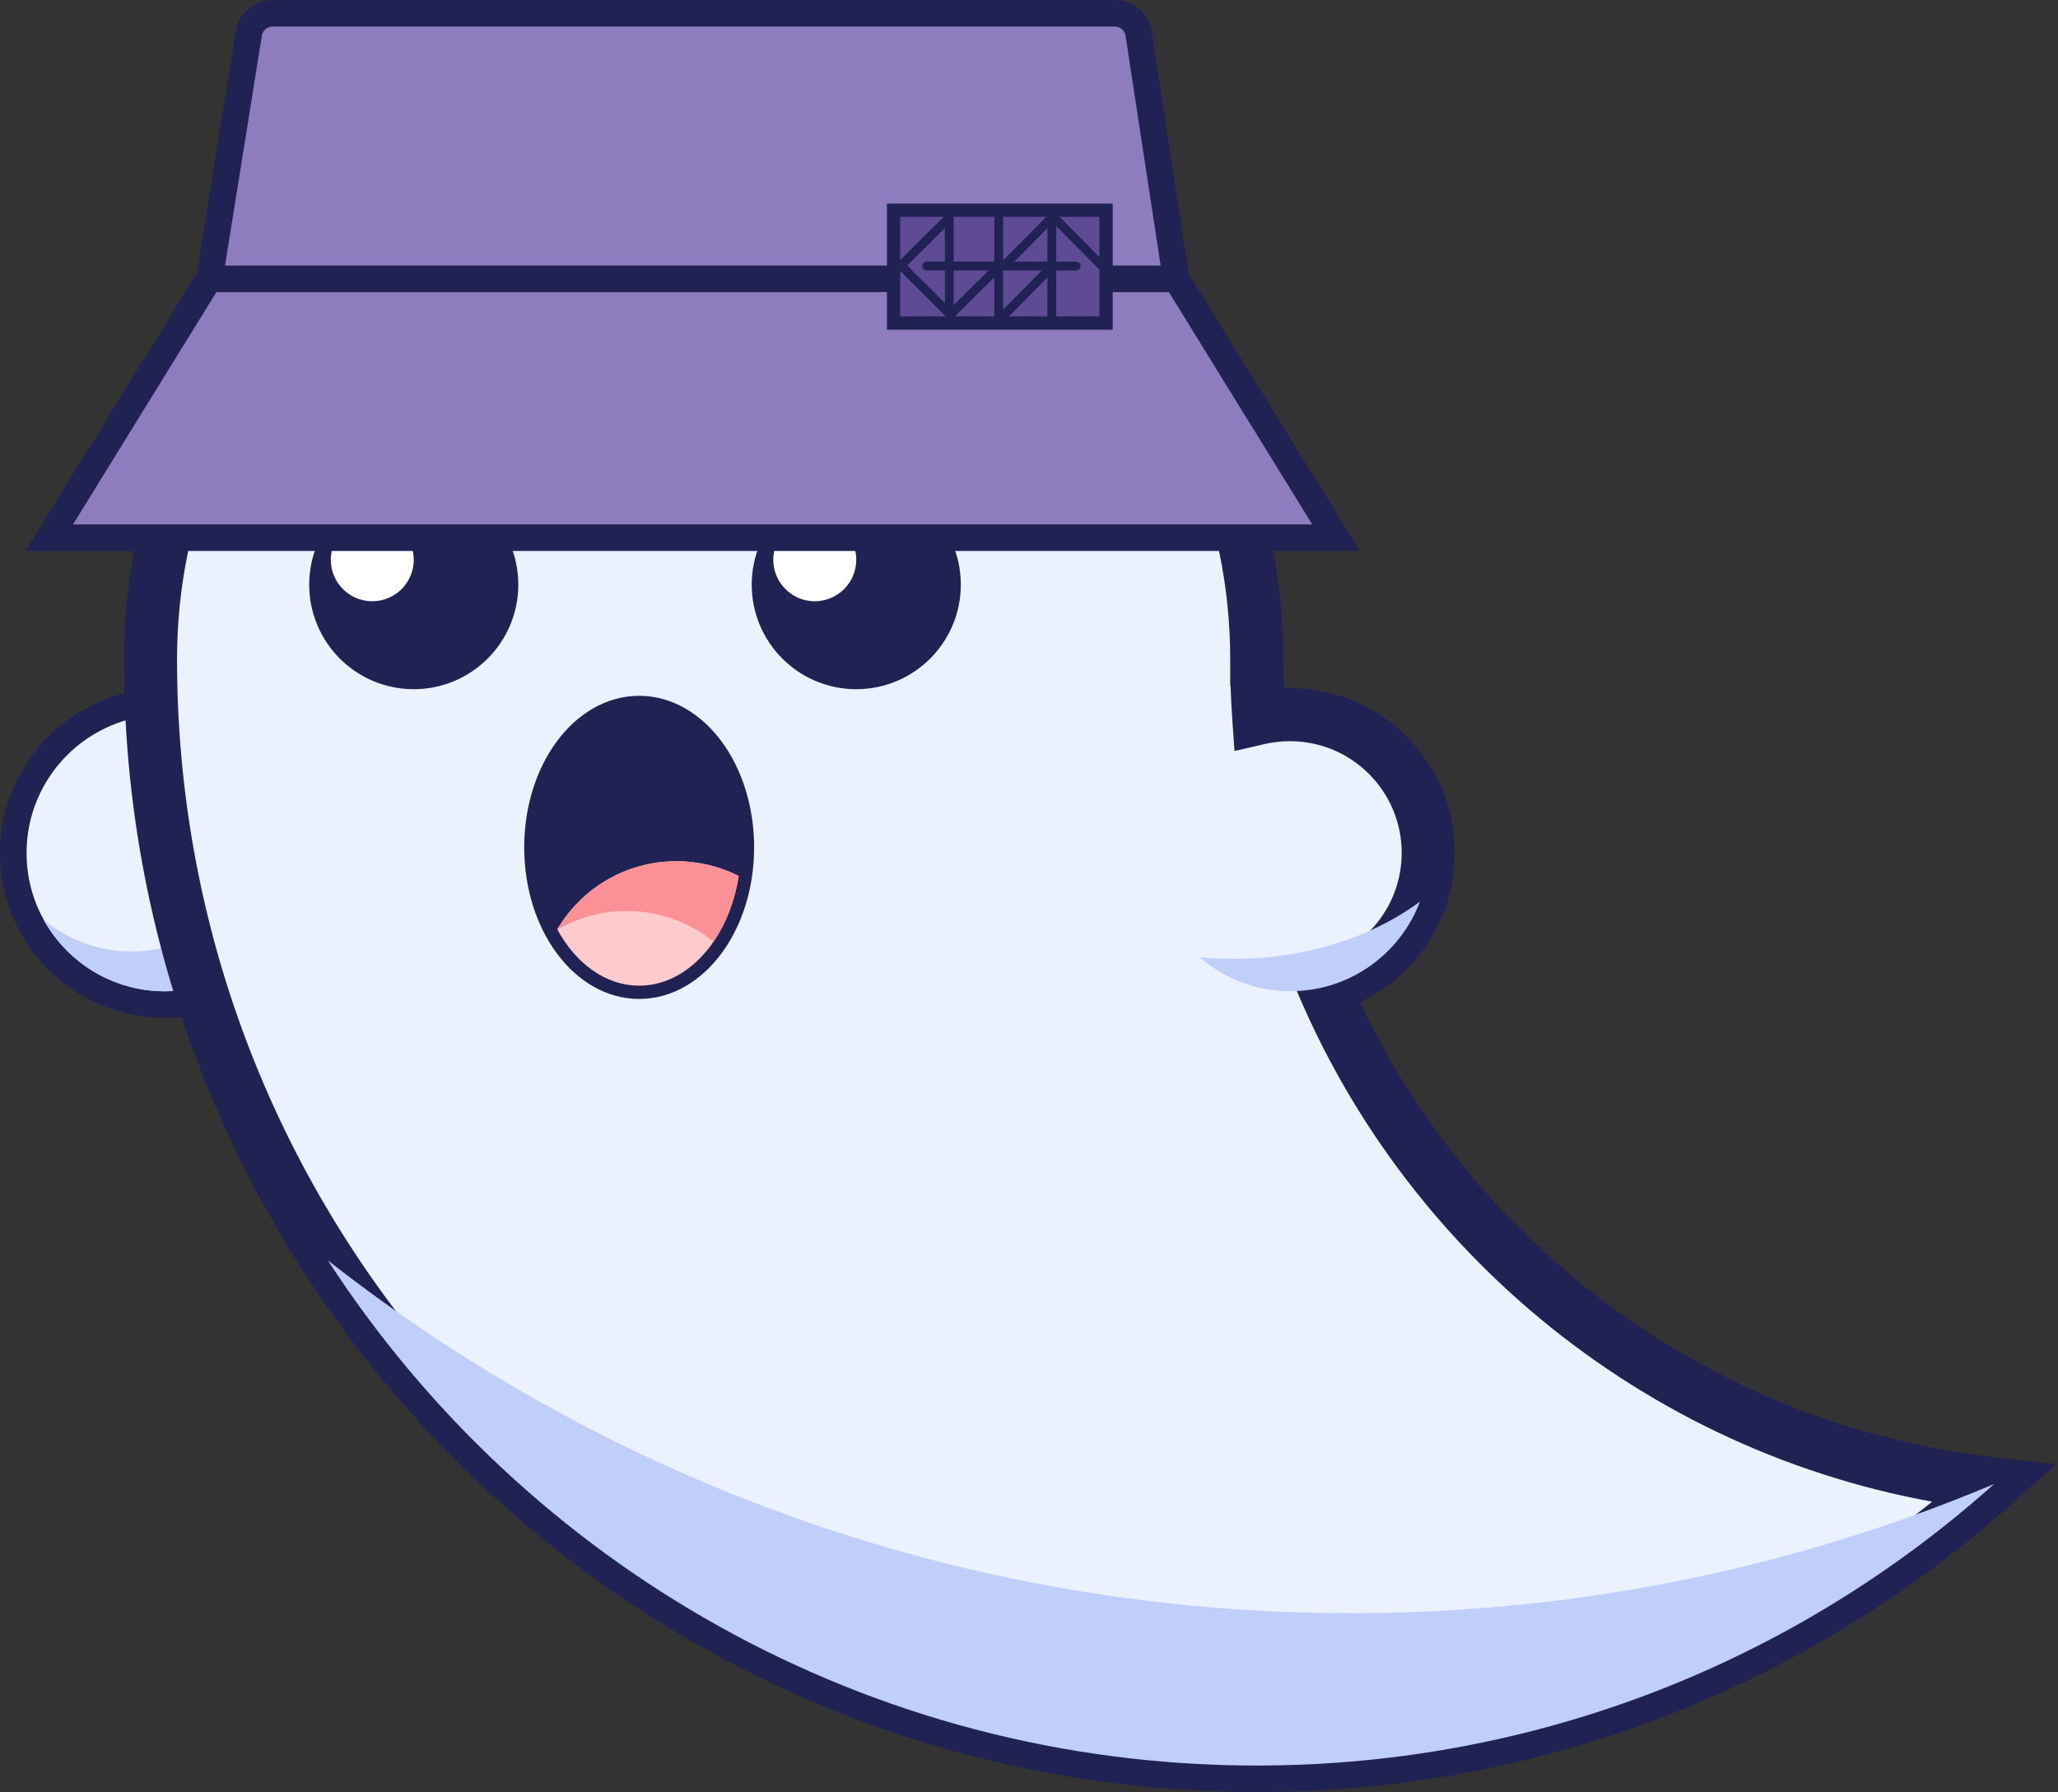 <svg width="930" height="810" viewBox="0 0 930 810" fill="none" xmlns="http://www.w3.org/2000/svg">
<rect x="0" y="0" width="930" height="810" fill="#333333" stroke="none"/>
<circle cx="74.49" cy="385.49" r="68.49" fill="#ECF1FE" stroke="#212254" stroke-width="12"/>
<path fill-rule="evenodd" clip-rule="evenodd" d="M59.49 429.981C94.003 429.981 121.981 402.003 121.981 367.49C121.981 356.504 119.146 346.18 114.167 337.21C128.098 348.671 136.981 366.043 136.981 385.49C136.981 420.003 109.003 447.981 74.49 447.981C50.964 447.981 30.474 434.98 19.814 415.771C30.605 424.65 44.425 429.981 59.49 429.981Z" fill="#BFCFFA"/>
<mask id="path-3-outside-1_6_269" maskUnits="userSpaceOnUse" x="56" y="36" width="874" height="774" fill="black">
<rect fill="white" x="56" y="36" width="874" height="774"/>
<path fill-rule="evenodd" clip-rule="evenodd" d="M317.962 48C456.012 48 567.923 159.912 567.923 297.962H567.924C567.924 306.9 568.237 315.766 568.852 324.548C573.374 323.508 578.083 322.958 582.921 322.958C617.434 322.958 645.412 350.936 645.412 385.448C645.412 414.656 625.374 439.183 598.296 446.033C650.478 567.302 764.805 655.528 901.179 670.613C812.736 749.76 695.95 797.885 567.924 797.885C291.937 797.885 68.185 574.246 68 298.303L68 297.962C68 159.912 179.912 48 317.962 48Z"/>
</mask>
<path fill-rule="evenodd" clip-rule="evenodd" d="M317.962 48C456.012 48 567.923 159.912 567.923 297.962H567.924C567.924 306.9 568.237 315.766 568.852 324.548C573.374 323.508 578.083 322.958 582.921 322.958C617.434 322.958 645.412 350.936 645.412 385.448C645.412 414.656 625.374 439.183 598.296 446.033C650.478 567.302 764.805 655.528 901.179 670.613C812.736 749.76 695.95 797.885 567.924 797.885C291.937 797.885 68.185 574.246 68 298.303L68 297.962C68 159.912 179.912 48 317.962 48Z" fill="#ECF1FE"/>
<path d="M567.923 297.962H555.923V309.962H567.923V297.962ZM567.924 297.962H579.924V285.962H567.924V297.962ZM568.852 324.548L556.881 325.387L557.862 339.39L571.543 336.243L568.852 324.548ZM598.296 446.033L595.353 434.4L581.711 437.851L587.273 450.776L598.296 446.033ZM901.179 670.613L909.181 679.555L929.201 661.64L902.498 658.686L901.179 670.613ZM68 298.303L80 298.295V298.295L68 298.303ZM68 297.962H56L56 297.97L68 297.962ZM579.923 297.962C579.923 153.284 462.639 36 317.962 36V60C449.384 60 555.923 166.539 555.923 297.962H579.923ZM567.924 285.962H567.923V309.962H567.924V285.962ZM580.822 323.71C580.227 315.206 579.924 306.62 579.924 297.962H555.924C555.924 307.18 556.246 316.326 556.881 325.387L580.822 323.71ZM571.543 336.243C575.188 335.404 578.995 334.958 582.921 334.958V310.958C577.171 310.958 571.559 311.612 566.161 312.854L571.543 336.243ZM582.921 334.958C610.806 334.958 633.412 357.563 633.412 385.448H657.412C657.412 344.308 624.061 310.958 582.921 310.958V334.958ZM633.412 385.448C633.412 409.031 617.233 428.864 595.353 434.4L601.239 457.667C633.515 449.501 657.412 420.28 657.412 385.448H633.412ZM902.498 658.686C770.526 644.087 659.838 558.696 609.319 441.29L587.273 450.776C641.117 575.908 759.083 666.968 899.86 682.54L902.498 658.686ZM567.924 809.885C699.016 809.885 818.624 760.595 909.181 679.555L893.177 661.671C806.849 738.925 692.885 785.885 567.924 785.885V809.885ZM56 298.311C56.189 580.878 285.313 809.885 567.924 809.885V785.885C298.562 785.885 80.18 567.614 80 298.295L56 298.311ZM56 297.97L56 298.311L80 298.295L80 297.954L56 297.97ZM317.962 36C173.284 36 56 153.284 56 297.962H80C80 166.539 186.539 60 317.962 60V36Z" fill="#212254" mask="url(#path-3-outside-1_6_269)"/>
<path fill-rule="evenodd" clip-rule="evenodd" d="M641.669 407.452C620.099 423.451 590.29 433.347 557.361 433.347C552.223 433.347 547.162 433.106 542.196 432.639C553.165 442.169 567.49 447.939 583.162 447.939C609.93 447.939 632.767 431.108 641.669 407.452Z" fill="#BFCFFA"/>
<path fill-rule="evenodd" clip-rule="evenodd" d="M148.188 569.631C237.285 707.006 391.991 797.885 567.923 797.885C695.922 797.885 812.685 749.781 901.121 670.665C811.749 708.26 713.563 729.037 610.525 729.037C436.101 729.037 275.583 669.497 148.188 569.631Z" fill="#BFCFFA"/>
<circle cx="386.943" cy="264.217" r="44.244" fill="#212254" stroke="#212254" stroke-width="6"/>
<circle cx="368.195" cy="252.969" r="21.747" fill="white" stroke="#212254" stroke-width="6"/>
<circle cx="186.973" cy="264.217" r="44.244" fill="#212254" stroke="#212254" stroke-width="6"/>
<circle cx="168.226" cy="252.969" r="21.747" fill="white" stroke="#212254" stroke-width="6"/>
<path d="M288.839 448.439C302.71 448.439 315.016 440.787 323.747 428.913C332.479 417.038 337.788 400.778 337.788 382.949C337.788 365.12 332.479 348.859 323.747 336.984C315.016 325.111 302.71 317.458 288.839 317.458C274.969 317.458 262.662 325.111 253.932 336.984C245.2 348.859 239.89 365.12 239.89 382.949C239.89 400.778 245.2 417.038 253.932 428.913C262.662 440.787 274.969 448.439 288.839 448.439Z" fill="#212254" stroke="#212254" stroke-width="6"/>
<path fill-rule="evenodd" clip-rule="evenodd" d="M251.834 419.999C262.701 401.566 282.758 389.198 305.705 389.198C315.812 389.198 325.359 391.597 333.807 395.858C329.433 424.176 310.962 445.439 288.839 445.439C273.66 445.439 260.201 435.429 251.834 419.999Z" fill="#FECACC"/>
<path fill-rule="evenodd" clip-rule="evenodd" d="M305.705 389.198C282.758 389.198 262.701 401.566 251.834 419.999C251.852 420.032 251.87 420.065 251.888 420.098C261.096 414.754 271.795 411.694 283.209 411.694C298.074 411.694 311.727 416.885 322.454 425.553C328.05 417.391 332.057 407.189 333.807 395.858C325.359 391.597 315.812 389.198 305.705 389.198Z" fill="#FB9197"/>
<path d="M503.705 6H123.262C117.859 6 113.256 9.924 112.401 15.259L93.004 136.259C91.933 142.943 97.096 149 103.865 149H522.179C528.915 149 534.069 142.999 533.053 136.34L514.579 15.34C513.759 9.968 509.139 6 503.705 6Z" fill="#8E7DBE" stroke="#212254" stroke-width="12"/>
<path d="M97.8 126H94.452L92.694 128.849L27.894 233.849L22.247 243H33H593H603.753L598.106 233.849L533.306 128.849L531.548 126H528.2H97.8Z" fill="#8E7DBE" stroke="#212254" stroke-width="12"/>
<rect x="403.815" y="95" width="96" height="51" fill="#5F4B95" stroke="#212254" stroke-width="6"/>
<path fill-rule="evenodd" clip-rule="evenodd" d="M429.473 98.5C429.473 98.501 429.473 98.502 429.474 98.502H429.475C429.476 98.502 429.476 98.502 429.476 98.503V118.711C429.476 119.264 429.924 119.711 430.476 119.711H449.815C450.367 119.711 450.815 119.264 450.815 118.711V99.002C450.815 98.725 451.039 98.502 451.315 98.502C451.591 98.502 451.815 98.725 451.815 99.002V142.421C451.815 142.697 451.591 142.921 451.315 142.921C451.039 142.921 450.815 142.697 450.815 142.421V124.11C450.815 123.22 449.74 122.773 449.11 123.401L430.183 142.218V142.218V142.218L429.476 142.922C429.475 142.922 429.474 142.922 429.474 142.922C429.473 142.922 429.473 142.922 429.472 142.922C429.472 142.921 429.471 142.921 429.47 142.921H429.175C428.789 142.921 428.476 142.608 428.476 142.222C428.476 142.036 428.402 141.857 428.27 141.726L407.138 120.711C406.747 120.323 406.747 119.69 407.138 119.301L428.412 98.145C428.607 97.951 428.922 97.951 429.117 98.145L429.473 98.499C429.474 98.499 429.474 98.5 429.473 98.5ZM428.476 138.116C428.476 139.006 427.402 139.453 426.771 138.825L408.56 120.715C408.167 120.324 408.167 119.688 408.56 119.297L426.771 101.187C427.402 100.56 428.476 101.007 428.476 101.896V118.711C428.476 119.264 428.028 119.711 427.476 119.711H418.807C418.531 119.711 418.307 119.935 418.307 120.211C418.307 120.488 418.531 120.711 418.807 120.711H427.476C428.028 120.711 428.476 121.159 428.476 121.711V138.116ZM448.677 122.421C449.31 121.791 448.864 120.711 447.972 120.711H430.476C429.924 120.711 429.476 121.159 429.476 121.711V139.106C429.476 139.996 430.55 140.443 431.181 139.816L448.677 122.421ZM475.79 98.506C475.79 98.506 475.79 98.506 475.79 98.506H475.807C475.811 98.506 475.814 98.51 475.814 98.514V118.754C475.814 119.307 476.262 119.754 476.814 119.754H486.312C486.588 119.754 486.812 119.978 486.812 120.254C486.812 120.531 486.588 120.754 486.312 120.754H476.814C476.262 120.754 475.814 121.202 475.814 121.754V142.503C475.814 142.78 475.591 143.003 475.314 143.003C475.038 143.003 474.814 142.78 474.814 142.503V124.174C474.814 123.281 473.732 122.836 473.103 123.471L454.174 142.607C453.979 142.805 453.659 142.805 453.464 142.607C453.271 142.412 453.271 142.099 453.464 141.904L472.699 122.458C473.324 121.826 472.876 120.754 471.988 120.754H453.845C453.831 120.754 453.819 120.743 453.819 120.729C453.819 120.722 453.816 120.715 453.812 120.71L453.613 120.509C453.337 120.231 453.337 119.783 453.613 119.505L474.732 98.154C474.927 97.957 475.247 97.957 475.443 98.154L475.79 98.506V98.506ZM473.103 101.222C473.732 100.587 474.814 101.032 474.814 101.926V118.754C474.814 119.307 474.367 119.754 473.814 119.754H457.168C456.279 119.754 455.832 118.683 456.457 118.051L473.103 101.222ZM497.43 120.359C497.626 120.556 497.946 120.556 498.141 120.359C498.334 120.164 498.334 119.85 498.141 119.655L476.873 98.154C476.677 97.957 476.358 97.957 476.162 98.154C475.97 98.349 475.97 98.663 476.162 98.858L497.43 120.359Z" fill="#212254"/>
<path d="M429.473 98.5L430.53 99.565L430.532 99.563L429.473 98.5ZM449.11 123.401L450.167 124.464V124.464L449.11 123.401ZM430.183 142.218L429.125 141.154L428.683 141.594V142.218H430.183ZM430.183 142.218L431.241 143.282L431.683 142.842V142.218H430.183ZM429.476 142.922L428.418 141.858L428.417 141.859L429.476 142.922ZM429.474 142.922L429.565 141.425L429.56 141.425L429.474 142.922ZM429.472 142.922L428.414 143.984L428.416 143.987L429.472 142.922ZM428.27 141.726L429.328 140.663L428.27 141.726ZM407.138 120.711L408.196 119.648H408.196L407.138 120.711ZM407.138 119.301L406.08 118.238L406.08 118.238L407.138 119.301ZM428.412 98.145L429.47 99.209V99.209L428.412 98.145ZM429.117 98.145L428.06 99.209L428.06 99.209L429.117 98.145ZM429.473 98.499L430.532 97.436L430.531 97.435L429.473 98.499ZM426.771 138.825L425.713 139.889H425.713L426.771 138.825ZM408.56 120.715L407.502 121.779L407.502 121.779L408.56 120.715ZM408.56 119.297L407.502 118.234H407.502L408.56 119.297ZM426.771 101.187L425.713 100.124L425.713 100.124L426.771 101.187ZM448.677 122.421L447.619 121.357L447.619 121.357L448.677 122.421ZM431.181 139.816L430.124 138.752H430.124L431.181 139.816ZM475.79 98.506L476.85 99.567L477.29 99.128V98.506H475.79ZM473.103 123.471L474.17 124.526H474.17L473.103 123.471ZM454.174 142.607L455.241 143.662L455.241 143.662L454.174 142.607ZM453.464 142.607L454.53 141.552L454.53 141.552L453.464 142.607ZM453.464 141.904L452.397 140.849L453.464 141.904ZM472.699 122.458L471.633 121.403V121.403L472.699 122.458ZM453.812 120.71L452.745 121.765L452.745 121.765L453.812 120.71ZM453.613 120.509L452.546 121.564L453.613 120.509ZM453.613 119.505L454.679 120.56L454.679 120.56L453.613 119.505ZM474.732 98.154L473.665 97.099L473.665 97.099L474.732 98.154ZM475.443 98.154L476.509 97.099L476.509 97.099L475.443 98.154ZM475.79 98.506H477.29V97.889L476.857 97.451L475.79 98.506ZM473.103 101.222L474.17 102.277L474.17 102.277L473.103 101.222ZM456.457 118.051L455.39 116.996L456.457 118.051ZM498.141 120.359L497.075 119.304L497.075 119.304L498.141 120.359ZM497.43 120.359L498.497 119.304L498.497 119.304L497.43 120.359ZM498.141 119.655L497.075 120.71L497.075 120.71L498.141 119.655ZM476.873 98.154L477.94 97.1L477.94 97.099L476.873 98.154ZM476.162 98.154L475.096 97.099L475.096 97.1L476.162 98.154ZM476.162 98.858L475.096 99.912L475.096 99.912L476.162 98.858ZM429.474 97.002C430.811 97.002 431.481 98.621 430.53 99.565L428.417 97.435C427.464 98.38 428.135 100.002 429.474 100.002V97.002ZM429.475 97.002H429.474V100.002H429.475V97.002ZM430.976 98.503C430.976 97.674 430.305 97.002 429.475 97.002V100.002C428.646 100.002 427.976 99.33 427.976 98.503H430.976ZM430.976 118.711V98.503H427.976V118.711H430.976ZM430.476 118.211C430.752 118.211 430.976 118.435 430.976 118.711H427.976C427.976 120.092 429.095 121.211 430.476 121.211V118.211ZM449.815 118.211H430.476V121.211H449.815V118.211ZM449.315 118.711C449.315 118.435 449.539 118.211 449.815 118.211V121.211C451.195 121.211 452.315 120.092 452.315 118.711H449.315ZM449.315 99.002V118.711H452.315V99.002H449.315ZM451.315 97.002C450.21 97.002 449.315 97.897 449.315 99.002H452.315C452.315 99.554 451.867 100.002 451.315 100.002V97.002ZM453.315 99.002C453.315 97.897 452.419 97.002 451.315 97.002V100.002C450.762 100.002 450.315 99.554 450.315 99.002H453.315ZM453.315 142.421V99.002H450.315V142.421H453.315ZM451.315 144.421C452.419 144.421 453.315 143.525 453.315 142.421H450.315C450.315 141.869 450.762 141.421 451.315 141.421V144.421ZM449.315 142.421C449.315 143.525 450.21 144.421 451.315 144.421V141.421C451.867 141.421 452.315 141.869 452.315 142.421H449.315ZM449.315 124.11V142.421H452.315V124.11H449.315ZM450.167 124.464C449.852 124.778 449.315 124.555 449.315 124.11H452.315C452.315 121.886 449.629 120.769 448.052 122.337L450.167 124.464ZM431.24 143.282L450.167 124.464L448.052 122.337L429.125 141.154L431.24 143.282ZM431.683 142.218V142.218H428.683V142.218H431.683ZM431.683 142.218V142.218H428.683V142.218H431.683ZM430.533 143.985L431.241 143.282L429.125 141.155L428.418 141.858L430.533 143.985ZM429.383 144.42C429.796 144.445 430.22 144.298 430.534 143.984L428.417 141.859C428.73 141.547 429.153 141.4 429.565 141.425L429.383 144.42ZM428.416 143.987C428.684 144.252 429.032 144.399 429.387 144.42L429.56 141.425C429.914 141.445 430.262 141.592 430.528 141.857L428.416 143.987ZM429.47 144.421C429.076 144.421 428.695 144.265 428.414 143.984L430.531 141.859C430.248 141.577 429.866 141.421 429.47 141.421V144.421ZM429.175 144.421H429.47V141.421H429.175V144.421ZM426.976 142.222C426.976 143.436 427.961 144.421 429.175 144.421V141.421C429.618 141.421 429.976 141.78 429.976 142.222H426.976ZM427.212 142.79C427.061 142.64 426.976 142.435 426.976 142.222H429.976C429.976 141.637 429.743 141.075 429.328 140.663L427.212 142.79ZM406.08 121.775L427.212 142.79L429.328 140.663L408.196 119.648L406.08 121.775ZM406.08 118.238C405.099 119.213 405.099 120.8 406.08 121.775L408.196 119.648C408.394 119.845 408.394 120.167 408.196 120.365L406.08 118.238ZM427.355 97.081L406.08 118.238L408.196 120.365L429.47 99.209L427.355 97.081ZM430.175 97.081C429.395 96.305 428.135 96.305 427.355 97.081L429.47 99.209C429.08 99.596 428.45 99.596 428.06 99.209L430.175 97.081ZM430.531 97.435L430.175 97.081L428.06 99.209L428.415 99.562L430.531 97.435ZM430.532 99.563C431.121 98.976 431.121 98.023 430.532 97.436L428.414 99.561C427.827 98.975 427.826 98.023 428.414 97.438L430.532 99.563ZM425.713 139.889C427.29 141.457 429.976 140.34 429.976 138.116H426.976C426.976 137.671 427.513 137.448 427.829 137.762L425.713 139.889ZM407.502 121.779L425.713 139.889L427.829 137.762L409.618 119.652L407.502 121.779ZM407.502 118.234C406.519 119.211 406.519 120.802 407.502 121.779L409.618 119.652C409.814 119.847 409.814 120.165 409.618 120.361L407.502 118.234ZM425.713 100.124L407.502 118.234L409.618 120.361L427.829 102.251L425.713 100.124ZM429.976 101.896C429.976 99.672 427.29 98.556 425.713 100.124L427.829 102.251C427.513 102.565 426.976 102.341 426.976 101.896H429.976ZM429.976 118.711V101.896H426.976V118.711H429.976ZM427.476 121.211C428.857 121.211 429.976 120.092 429.976 118.711H426.976C426.976 118.435 427.2 118.211 427.476 118.211V121.211ZM418.807 121.211H427.476V118.211H418.807V121.211ZM419.807 120.211C419.807 120.764 419.359 121.211 418.807 121.211V118.211C417.702 118.211 416.807 119.107 416.807 120.211H419.807ZM418.807 119.211C419.359 119.211 419.807 119.659 419.807 120.211H416.807C416.807 121.316 417.702 122.211 418.807 122.211V119.211ZM427.476 119.211H418.807V122.211H427.476V119.211ZM429.976 121.711C429.976 120.331 428.857 119.211 427.476 119.211V122.211C427.2 122.211 426.976 121.988 426.976 121.711H429.976ZM429.976 138.116V121.711H426.976V138.116H429.976ZM447.972 122.211C447.526 122.211 447.303 121.671 447.619 121.357L449.735 123.484C451.317 121.911 450.203 119.211 447.972 119.211V122.211ZM430.476 122.211H447.972V119.211H430.476V122.211ZM430.976 121.711C430.976 121.988 430.752 122.211 430.476 122.211V119.211C429.095 119.211 427.976 120.331 427.976 121.711H430.976ZM430.976 139.106V121.711H427.976V139.106H430.976ZM430.124 138.752C430.439 138.438 430.976 138.662 430.976 139.106H427.976C427.976 141.33 430.662 142.447 432.239 140.879L430.124 138.752ZM447.619 121.357L430.124 138.752L432.239 140.879L449.735 123.484L447.619 121.357ZM475.79 97.006C477.154 97.006 477.777 98.642 476.85 99.567L474.73 97.445C473.803 98.371 474.427 100.006 475.79 100.006V97.006ZM475.807 97.006H475.79V100.006H475.807V97.006ZM477.314 98.514C477.314 97.682 476.64 97.006 475.807 97.006V100.006C474.982 100.006 474.314 99.338 474.314 98.514H477.314ZM477.314 118.754V98.514H474.314V118.754H477.314ZM476.814 118.254C477.091 118.254 477.314 118.478 477.314 118.754H474.314C474.314 120.135 475.434 121.254 476.814 121.254V118.254ZM486.312 118.254H476.814V121.254H486.312V118.254ZM488.312 120.254C488.312 119.15 487.417 118.254 486.312 118.254V121.254C485.76 121.254 485.312 120.807 485.312 120.254H488.312ZM486.312 122.254C487.417 122.254 488.312 121.359 488.312 120.254H485.312C485.312 119.702 485.76 119.254 486.312 119.254V122.254ZM476.814 122.254H486.312V119.254H476.814V122.254ZM477.314 121.754C477.314 122.031 477.091 122.254 476.814 122.254V119.254C475.434 119.254 474.314 120.374 474.314 121.754H477.314ZM477.314 142.503V121.754H474.314V142.503H477.314ZM475.314 144.503C476.419 144.503 477.314 143.608 477.314 142.503H474.314C474.314 141.951 474.762 141.503 475.314 141.503V144.503ZM473.314 142.503C473.314 143.608 474.21 144.503 475.314 144.503V141.503C475.867 141.503 476.314 141.951 476.314 142.503H473.314ZM473.314 124.174V142.503H476.314V124.174H473.314ZM474.17 124.526C473.856 124.843 473.314 124.621 473.314 124.174H476.314C476.314 121.94 473.608 120.828 472.037 122.416L474.17 124.526ZM455.241 143.662L474.17 124.526L472.037 122.416L453.108 141.552L455.241 143.662ZM452.397 143.662C453.18 144.453 454.458 144.453 455.241 143.662L453.108 141.552C453.499 141.156 454.139 141.156 454.53 141.552L452.397 143.662ZM452.397 140.849C451.626 141.628 451.626 142.883 452.397 143.662L454.53 141.552C454.915 141.942 454.915 142.569 454.53 142.959L452.397 140.849ZM471.633 121.403L452.397 140.849L454.53 142.959L473.766 123.513L471.633 121.403ZM471.988 122.254C471.544 122.254 471.32 121.719 471.633 121.403L473.766 123.513C475.327 121.934 474.209 119.254 471.988 119.254V122.254ZM453.845 122.254H471.988V119.254H453.845V122.254ZM452.319 120.729C452.319 121.571 453.002 122.254 453.845 122.254V119.254C454.659 119.254 455.319 119.914 455.319 120.729H452.319ZM452.745 121.765C452.472 121.489 452.319 121.116 452.319 120.729H455.319C455.319 120.327 455.161 119.941 454.878 119.655L452.745 121.765ZM452.546 121.564L452.745 121.765L454.878 119.655L454.679 119.454L452.546 121.564ZM452.546 118.45C451.693 119.312 451.693 120.701 452.546 121.564L454.679 119.454C454.982 119.76 454.982 120.253 454.679 120.56L452.546 118.45ZM473.665 97.099L452.546 118.45L454.679 120.56L475.798 99.209L473.665 97.099ZM476.509 97.099C475.726 96.308 474.448 96.308 473.665 97.099L475.798 99.209C475.407 99.605 474.768 99.605 474.376 99.209L476.509 97.099ZM476.857 97.451L476.509 97.099L474.376 99.209L474.724 99.561L476.857 97.451ZM477.29 98.506V98.506H474.29V98.506H477.29ZM476.314 101.926C476.314 99.692 473.608 98.579 472.037 100.167L474.17 102.277C473.856 102.595 473.314 102.372 473.314 101.926H476.314ZM476.314 118.754V101.926H473.314V118.754H476.314ZM473.814 121.254C475.195 121.254 476.314 120.135 476.314 118.754H473.314C473.314 118.478 473.538 118.254 473.814 118.254V121.254ZM457.168 121.254H473.814V118.254H457.168V121.254ZM455.39 116.996C453.829 118.575 454.947 121.254 457.168 121.254V118.254C457.612 118.254 457.836 118.79 457.523 119.106L455.39 116.996ZM472.037 100.167L455.39 116.996L457.523 119.106L474.17 102.277L472.037 100.167ZM497.075 119.304C497.466 118.908 498.105 118.908 498.497 119.304L496.364 121.413C497.147 122.205 498.425 122.205 499.208 121.413L497.075 119.304ZM497.075 120.71C496.69 120.321 496.69 119.693 497.075 119.304L499.208 121.413C499.979 120.634 499.979 119.38 499.208 118.6L497.075 120.71ZM475.807 99.209L497.075 120.71L499.208 118.6L477.94 97.1L475.807 99.209ZM477.229 99.209C476.837 99.605 476.198 99.605 475.807 99.209L477.94 97.099C477.157 96.308 475.879 96.308 475.096 97.099L477.229 99.209ZM477.229 97.803C477.614 98.192 477.614 98.82 477.229 99.209L475.096 97.1C474.325 97.879 474.325 99.133 475.096 99.912L477.229 97.803ZM498.497 119.304L477.229 97.803L475.096 99.912L496.364 121.413L498.497 119.304Z" fill="#212254"/>
</svg>
